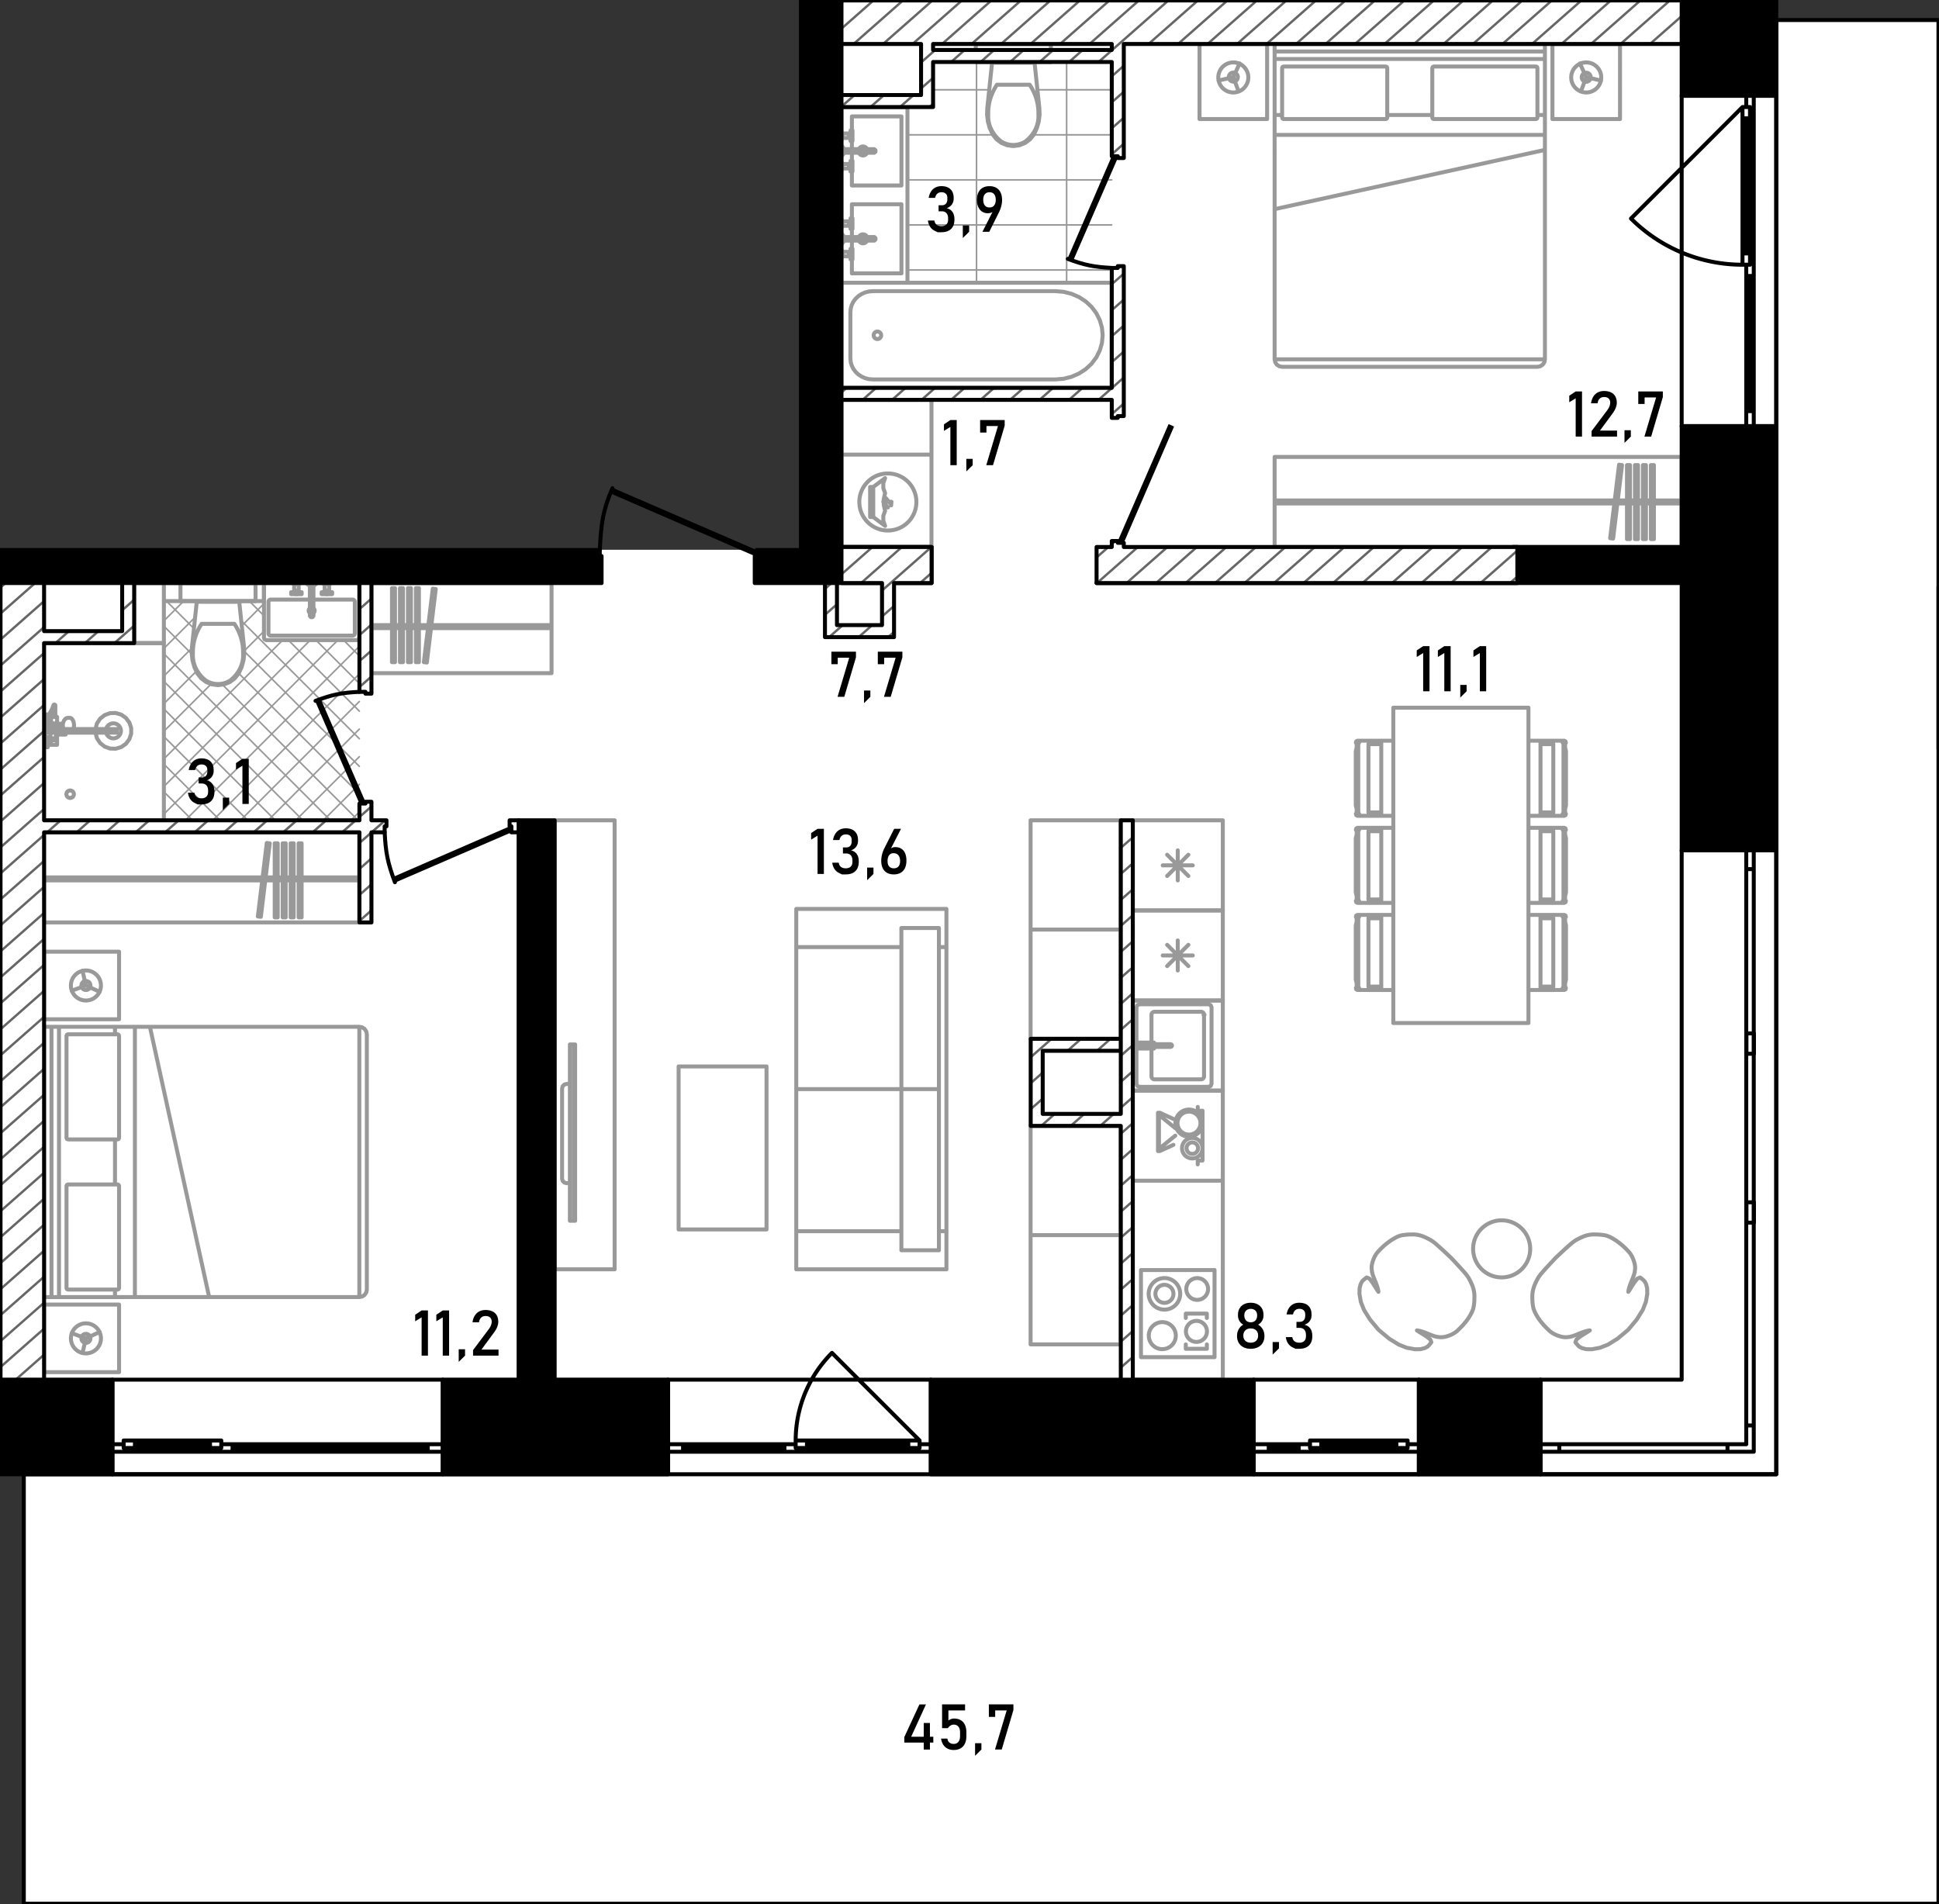 <svg version="1.1" id="_x33_35_1_" xmlns="http://www.w3.org/2000/svg" x="0" y="0" viewBox="0 0 487.899 479.157" xml:space="preserve"><rect x="0" y="0" width="487.899" height="479.157" fill="#333333" stroke="none"/><style>.st0,.st1{fill-rule:evenodd;clip-rule:evenodd}.st0{fill:#fff}.st1{stroke:#999;stroke-width:.4}.st1,.st2,.st4{fill:none;stroke-linecap:round;stroke-linejoin:round;stroke-miterlimit:3}.st2{fill-rule:evenodd;clip-rule:evenodd;stroke:#999}.st4{stroke:#000}.st4,.st5,.st6,.st7{fill-rule:evenodd;clip-rule:evenodd}.st6,.st7{fill:none;stroke-miterlimit:22.926}.st6{stroke-linecap:round;stroke-linejoin:round;stroke:#000}.st7{stroke:#666;stroke-width:.6}</style><path class="st0" d="M487.277 188.596v-41h.489V5.037H446.86V.108H201.534v138.238H.134V370.98h5.643v107.633h482.149V188.596z"/><g id="mebel_5_"><path class="st1" d="M88.306 206.422l2.11-2.11m-9.06 2.114l9.06-9.062m-16.011 9.066l16.012-16.013m-22.964 16.017l22.964-22.963m-29.916 22.967l29.915-29.914m-36.865 29.918l36.866-36.865m-43.816 36.869l43.816-43.816m-49.182 42.235l43.788-43.788m-43.788 36.841l36.841-36.841M41.235 190.97l29.894-29.893m-29.894 22.946l11.889-11.888m8.314-8.314l4.985-4.985m-25.188 18.241l8.16-8.16m11.442-11.442l5.585-5.585m-25.187 18.239l7.06-7.06M41.235 163.183l7.862-7.862M41.236 156.235l4.982-4.982m44.198 13.796l-3.973-3.973m3.973 10.92l-10.919-10.919M90.416 178.943L72.55 161.077m-6.127-6.127l-3.697-3.697m27.69 34.637L60.7 156.175M90.416 192.837L61.439 163.86M49.46 151.881l-.628-.628m41.584 48.531l-30.347-30.347m-11.272-11.272l-6.912-6.912m48.222 55.168l-34.154-34.154m-7.707-7.706l-7.01-7.01m41.926 48.874l-41.927-41.929m34.985 41.933l-34.985-34.985m28.043 34.989L41.235 178.39m21.099 28.047l-21.099-21.099m14.155 21.103l-14.155-14.156m7.214 14.16l-7.214-7.214m.272 7.218l-.271-.271M228.337 67.935h51.389m-51.389-11.337h51.389m-51.389-11.336h51.389m-51.389-11.335h21.533m10.211 0h19.645m-44.965-11.336h14.151m12.129 0h18.685m-11.335 48.556V15.601m-22.672 55.546V15.601"/><path class="st2" d="M248.575 30.592l.469 1.645m0 0l.718 1.552m0 0l.967 1.23m0 0l1.249.942m0 0l1.448.595m0 0l1.55.205m0 0l1.552-.205m0 0l1.447-.595m0 0l1.248-.942m0 0l.968-1.23m0 0l.719-1.552m0 0l.469-1.645m0 0l.207-1.697m0 0l-.059-1.709m0 0l-1.223-11.585m0 0h-10.655m0 0l-1.222 11.585m0 0l-.06 1.709m0 0l.208 1.697M259.093 21.322l-4.117-.001M254.976 21.321h-4.116M258.04 35.589a5.742 5.742 0 01-3.063.886M261.288 28.759c.166 2.592-1.031 5.107-3.248 6.83M259.093 21.322c1.505 2.252 2.265 4.827 2.194 7.437M248.664 28.759c-.07-2.609.689-5.185 2.195-7.437M251.913 35.589c-2.217-1.723-3.413-4.238-3.248-6.83M254.977 36.475a5.73 5.73 0 01-3.064-.886M250.328 15.6h9.296v.189h-9.296zM259.625 15.601h-9.296m-.001 0v.188m0 0h9.296m.001 0v-.188M245.53 15.601h18.894M245.53 11.066h18.894M245.53 15.601v-4.534M264.423 15.601v-4.534M11.037 206.469h30.199M41.236 206.469v-44.636M41.236 161.833H11.037M18.593 199.855a.944.944 0 11-1.889 0 .944.944 0 011.889 0zM24.02 184.363l.372 1.396m0-.001l.792 1.209m0 0l1.133.899m0 0l1.357.495m0 0l1.446.044m0 0l1.384-.414m0 0l1.185-.828m0 0l.864-1.159m0 0l.455-1.372m0 0v-1.446m0 0l-.455-1.372m0 0l-.864-1.159m0 0l-1.185-.829m0 .001l-1.384-.413m0-.001l-1.445.043m0 0l-1.358.496m0 0l-1.133.897m0 .001l-.792 1.209m0 0l-.372 1.397m0-.001h-5.538m0 0l.108-.455m0 0l.036-.49m0 0l-.036-.489m0 0l-.108-.455m0 0l-.172-.392m0 0l-.225-.299m0 0l-.261-.19m0 0l-.281-.064m0 0h-.402m0 0l-.12.019m0 0l-.278.064m0 0l-.104.054m0 0l-.251.182m0 .001l-.07.078m0-.001l-.204.274m0 0l-.157.357m0 0l-.052.195m0 0l-.06.25m0 0l-.687.02m0 0l-.796.009m0 0v-1.729m0 0h-.435m0 0v-2.871m0 0l-.059-.16m0 0l-.148-.083m0 0l-.167.033m0 0l-.105.134m0 0l-.158.485m0 0l-.315.726m0 0l-.573 1.008m0 0l-.259.728m0 0h-.124m0 0v-.604m0 0h-.982m0 0v2.569m0 0h.877m0 0l.038.063m0 0l.034.033m0 0l.04.025m0 0l.673.278m0 0v.697m0 0h-1.361m0 0v-1.058m0 .001h-.301m0 0v3.024m0-.001h.301m0 0v-1.059m0 .001h1.361m0 0v1.437m0-.001h.151m0 0v.415m0 0h-.303m0 0v-.152m0 0h-.528m0 0v-.604m0 0h-.982m0 0v2.569m0 0h.982m0 0v-.604m0 0h.528m0 0v-.152m0 0h.303m0 0v.152m0 0h1.512m0 0v-2.57m0 0h2.153m0 0v-.082m0 0v-.094m0 0v-.123m0 0v-.149m0 0v-.043m0 .001h7.505M12.699 182.02v.21m0 0l-.341-.141m0 0l-.053-.325m0 0l.002-.009m0 0h.241m0 0v-.151m0 0h.302m0 0v.416m0 0h-.151M12.85 180.546h-.24m0 0l.239-.677m0 0l.563-.987m0 0l.024-.053m0 0v1.566m0 0h-.586m0 0v.151M12.019 186.403h.528M12.019 187.083h.528M12.019 180.746v-.352M12.547 181.604v-.188M12.547 181.415v-.681M12.547 180.734v-.013M12.372 181.415h.175M12.542 180.734h.005M12.85 180.546v1.058M14.362 182.899v.557M13.436 180.395h.491M14.928 182.965v.49M13.914 177.6l.013-.076M11.811 181.748l.002.048M11.843 181.578l-.032.17M11.895 182.293l.01.047M11.905 182.34l.009.02M12.143 180.395l-.16.453M11.983 180.848l-.14.73M12.316 181.704l-.011.06M13.914 177.6l-.167.512M13.747 178.111l-.312.718M12 180.806v.001M11.813 181.796l.082.497M16.417 183.453l-.002.002M15.886 183.455l-.002-.002M13.247 182.02h-.129M13.001 182.02h-.104M13.119 182.02h-.117M12.699 182.23v.523M12.455 180.982l-.14.723M12.61 180.546l-.154.436M13.332 182.7h.108a.108.108 0 10-.216 0 .108.108 0 00.216 0h-.108zM13.288 182.608l.044.093M13.273 182.511l.015.098M13.288 182.413l-.015.098M13.332 182.322l-.045.091M13.332 182.322v-.001M15.829 182.166l-.026.345M15.802 182.511l.026.345M15.845 182.095l-.017.071M15.905 183.177l.052.195M15.829 182.856l.076.32M13.499 182.142l.062-.009M15.957 183.372l.035.083M15.845 182.927l-.687-.02M13.561 182.889l-.062-.009M13.499 182.88l-.057-.026M13.442 182.854l-.05-.042M13.392 182.812l-.038-.055M13.354 182.757l-.021-.057M13.332 182.7l-.002-.008M13.33 182.693l-.008-.068M13.322 182.624v-.227M13.322 182.398l.008-.069M13.33 182.329l.002-.007M13.332 182.321l.021-.056M13.354 182.266l.038-.055M13.392 182.211l.05-.043M13.442 182.168l.058-.026M15.158 182.907l-1.597-.019M14.362 182.123l-.801.01M14.059 182.02v.106M14.059 182.895v.561M24.02 184.363h5.343M24.02 183.455h5.343M29.363 184.363v-.908M12.019 187.423v-1.36M12.547 187.272v-1.058M12.85 187.272v-1.058M12.85 185.799h1.209M14.059 182.02H12.85M11.338 184.363v-.908M12.699 184.363h3.816M18.482 183.455h-5.783M14.059 185.799v-1.437M14.362 184.854v-.491M14.928 184.854v-.491M14.362 182.965h1.493M26.698 183.455a1.889 1.889 0 110 .907M13.976 185.799a.34.34 0 11-.589 0M48.452 166.245l.469 1.645m0 0l.718 1.551m0 0l.968 1.23m0 0l1.248.943m0 0l1.449.594m-.001 0l1.55.206m.001 0l1.551-.206m0 0l1.447-.594m0 0l1.249-.943m0 0l.967-1.23m-.001 0l.72-1.551m0 0l.468-1.645m0 0l.208-1.698m.001 0l-.06-1.709m-.001 0l-1.223-11.584m.001 0H49.527m0 0l-1.223 11.584m-.001 0l-.059 1.709m0 0l.207 1.698M58.97 156.975h-4.116M54.854 156.975h-4.116M57.917 171.241a5.746 5.746 0 01-3.063.887M61.165 164.412c.165 2.591-1.031 5.106-3.248 6.829M58.97 156.975c1.506 2.253 2.266 4.828 2.195 7.437M48.542 164.412c-.071-2.609.689-5.185 2.195-7.437M51.79 171.241c-2.217-1.723-3.413-4.238-3.248-6.829M54.854 172.128a5.73 5.73 0 01-3.063-.887M50.206 151.253h9.295v.189h-9.295zM59.501 151.254h-9.295m0 0v.188m0 0h9.295m0 0v-.188M45.408 151.254h18.893M45.408 146.719h18.893M45.408 151.254v-4.535M64.3 151.254v-4.535M66.99 146.719h22.86m0 0l.401.166m0 0l.167.4m0 0v13.226m0 0l-.167.401m0 0l-.401.166m0 0H66.99m0 0l-.401-.166m0 0l-.166-.401m0 0v-13.226m0 0l.166-.4m0 0l.401-.166M68.124 150.875h20.592M89.284 151.443v7.934M88.716 159.945H68.123M67.556 159.377v-7.935M88.716 150.875c.313 0 .567.254.567.567M89.284 159.377a.567.567 0 01-.567.567M68.124 159.945a.567.567 0 01-.567-.567M67.556 151.443c0-.313.254-.567.567-.567M79.175 153.658a.755.755 0 11-1.51 0 .755.755 0 011.51 0z"/><path class="st2" d="M77.966 147.249v7.747l.256.301h.396l.255-.301v-7.747zM78.873 147.248h-.907m.001 0v7.748m0 0l.256.301m0 0h.395m0 0l.256-.301m-.001 0v-7.748M77.664 146.983h1.51v.265h-1.51zM77.664 147.248h1.511m.001 0v-.265m0 0h-1.511m-.001 0v.265"/><path class="st2" d="M77.286 146.719h2.266v.265h-2.266zM77.287 146.983h2.267m-.001 0v-.265m0 0h-2.267m.001 0v.265M75.151 148.609v-1.626h.095v-.133h.283v-.132H73.64v.132h.283v.133h.095v1.626h.321v.414h-1.077v.491h2.645v-.491h-1.076v-.414zM75.151 148.609v-1.625m0-.001h.095m0 0v-.132m0 .001h.283m0 0v-.133m0-.001H73.64m0 0v.133m0 .001h.283m0 0v.132m0-.001h.095m0 0v1.625m0 .001h.321m0 0v.415m0-.001h-1.077m0 0v.492m0 .001h2.645m0 0v-.492m0-.001h-1.076m0 0v-.415m0 .001h.32M81.688 148.609h.321v.414h-1.077v.491h2.646v-.491H82.5v-.414h.322v-1.626h.095v-.133h.283v-.132h-1.89v.132h.284v.133h.094zM81.688 148.609v-1.625m0-.001h-.094m0 0v-.132m0 .001h-.283m0 0v-.133m0-.001H83.2m0 0v.133m0 .001h-.283m0 0v.132m0-.001h-.095m0 0v1.625m0 .001H82.5m0 0v.415m0-.001h1.078m0 0v.492m0 .001h-2.645m0 0v-.492m0-.001h1.076m0 0v-.415m0 .001h-.321M74.339 149.023l.071.073M74.83 149.023l-.072.073M74.339 148.609h.491M74.018 146.983h1.133M75.246 146.852h-1.322M82.5 149.023l-.071.073M82.009 149.023l.072.073M82.5 148.609h-.491M82.822 146.983h-1.134M81.594 146.852h1.322"/><path class="st2" d="M74.83 149.27a.246.246 0 11-.492 0 .246.246 0 01.492 0zM82.5 149.27a.245.245 0 11-.491 0 .246.246 0 11.491 0zM211.711 71.146h68.015m.001 0v26.45m0 0h-68.015m-.001 0v-26.45M219.646 95.48l-.984-.08m0 0l-.954-.238m0 .001l-.896-.391m0-.001l-.81-.528m0 .001l-.698-.653m0 0l-.566-.755m0-.001L214.32 92m0 .001l-.256-.891m0 0l-.086-.919m0-.001V78.552m0 0l.086-.919m0 0l.256-.89m0 0l.418-.836m0 .001l.566-.755m0 0l.698-.652m0 0l.81-.53m0 0l.896-.388m0-.001l.954-.24m0 0l.984-.08m0 0h45.91m0 0l2.068.169m0 0l2.003.501m0 .001l1.881.819m0 0l1.7 1.11m0 0l1.466 1.369m0-.001l1.191 1.586m0 .001l.877 1.756m0 0l.536 1.87m0-.001l.181 1.929m0 0l-.181 1.929m0 0l-.536 1.87m0 .001l-.877 1.755m0 0l-1.191 1.587m0-.001l-1.466 1.369m0 .001l-1.7 1.111m0 0l-1.881.818m0 0l-2.003.501m0 0l-2.068.169m0-.001h-45.91M221.724 84.371a.945.945 0 11-1.89 0 .945.945 0 011.89 0zM228.338 71.146V26.937M211.711 71.146V26.937M228.338 26.937h-16.627M228.338 71.146h-16.627M226.826 68.785V51.403M226.826 51.403h-12.47M214.356 51.403v3.532m0 2.646v2.059m0 .907v2.058m0 2.647v3.534M214.356 68.785h12.47M226.826 46.68V29.298M226.826 29.298h-12.47M214.356 29.298v3.533m0 2.645v2.06m0 .907v2.058m0 2.646v3.533M214.356 46.68h12.47M218.188 60.547a1.133 1.133 0 01-2.079 0h2.079zm-2.079-.907a1.135 1.135 0 012.077 0h-2.077zM218.187 38.443a1.133 1.133 0 01-2.078 0h2.078zm-2.078-.907a1.134 1.134 0 012.079 0h-2.079zM212.24 59.641v.906m0 0h7.748m0 0l.302-.256m0 0v-.394m0 0l-.302-.256m0 0h-7.748M212.24 60.85v-1.512m0 0h-.265m0 0v1.512m0 0h.265M211.975 61.228V58.96m0 0h-.264m0 0v2.268m0 0h.264M213.6 63.362h-1.625m0 0v-.095m0 0h-.132m0 0v-.283m0 0h-.132m0 0v1.89m0 0h.132m0 0v-.284m0 0h.132m0 0v-.094m0 0h1.625m0 0v-.322m0 0h.416m0 0v1.078m0 0h.491m0 0v-2.646m0 0h-.491m0 0v1.077m0 0h-.416m0 0v-.321M213.6 56.825h-1.625m0 0v.095m0 0h-.132m0 0v.283m0 0h-.132m0 0v-1.889m0 0h.132m0 0v.283m0 0h.132m0 0v.094m0 0h1.625m0 0v.322m0 0h.416m0 0v-1.078m0 0h.491m0 0v2.646m0 0h-.491m0 0v-1.077m0 0h-.416m0 0v.321M212.24 37.535v.907m0 0h7.748m0 0l.302-.256m0 0v-.395m0 0l-.302-.256m0 0h-7.748M212.24 38.744v-1.511m0 0h-.265m0 0v1.511m0 0h.265M211.975 39.122v-2.267m0 0h-.264m0 0v2.267m0 0h.264M213.6 41.258h-1.625m0 0v-.095m0 0h-.132m0 0v-.283m0 0h-.132m0 0v1.889m0 0h.132m0 0v-.283m0 0h.132m0 0v-.095m0 0h1.625m0 0v-.321m0 0h.416m0 0v1.077m0 0h.491m0 0v-2.645m0 0h-.491m0 0v1.077m0 0h-.416m0 0v-.321M213.6 34.721h-1.625m0 0v.094m0 0h-.132m0 0v.283m0 0h-.132m0 0v-1.889m0 0h.132m0 0v.283m0 0h.132m0 0v.095m0 0h1.625m0 0v.322m0 0h.416m0 0v-1.078m0 0h.491m0 0v2.646m0 0h-.491m0 0V34.4m0 0h-.416m0 0v.321M214.016 64.175l.071-.072M214.016 63.684l.071.072M213.6 64.175v-.491M211.975 64.496v-1.134M211.843 63.268v1.322M214.016 56.013l.071.072M214.016 56.504l.071-.071M213.6 56.013v.491M211.975 55.691v1.135M211.843 56.92v-1.322M214.016 42.07l.071-.072M214.016 41.579l.071.071M213.6 42.07v-.491M211.975 42.391v-1.133M211.843 41.163v1.322M214.016 33.908l.071.071M214.016 34.4l.071-.073M213.6 33.908v.491M211.975 33.587v1.134M211.843 34.814v-1.321M214.507 63.93a.246.246 0 11-.491-.001.246.246 0 01.491.001zM214.507 56.259c0 .136-.11.245-.246.245a.244.244 0 01-.245-.245.245.245 0 11.491 0zM214.507 41.824a.246.246 0 11-.492 0 .246.246 0 01.492 0zM214.507 34.153a.246.246 0 11-.492 0 .246.246 0 01.492 0zM346.839 324.95l-.156-.746m0 0l-.228-.737m0 0l-.27-.722m0 0l-.286-.702m0 0l-.272-.677m0 0l-.23-.647m0 0l-.161-.613m0 0l-.051-.481m0 0l-.053-.374m0 0l.008-.598m0 0l.111-.655m0 0l.12-.44m0 0l.076-.238m0 0l.159-.454m0 0l.302-.665m0 0l.343-.596m0 0l.083-.115m0 0l.275-.372m0 0l.788-.835m0 0l.808-.764m0 0l.86-.718m0 0l.88-.639m0 0l.815-.505m0 0l.817-.435m0 0l.767-.297m0 0l.695-.137m0 0l.437-.052m0 0l.491-.052m0 0l.544-.037m0 0l.889-.02m0 0l.599.017m0 0l.639.075m0 0l.677.146m0 0l.712.231m0 0l.748.333m0 0l.604.29m0 0l.512.271m0 0l.469.29m0 0l.477.346m0 0l.534.44m0 0l.643.572m0 0l.255.236m0 0l.549.489m0 0l1.014.936m0 0l1.267 1.189m0 0l1.196 1.275m0 0l.943 1.021m0 0l.748.826m0 0l.575.646m0 0l.442.536m0 0l.347.477m0 0l.29.471m0 0l.271.512m0 0l.29.603m0 0l.325.758m0 0l.231.719m0 0l.148.68m0 0l.08.639m0 0l.025.599m0 0l-.017.483m0 0l-.003.458m0 0l-.035.55m0 0l-.054.494m0 0l-.062.435m0 0l-.151.702m0 0l-.304.764m0 0l-.407.784m0 0l-.525.854m0 0l-.632.854m0 0l-.71.832m0 0l-.758.789m0 0l-.828.783m0 0l-.489.357m0 0l-.596.342m0 0l-.667.3m0 0l-.457.155m0 0l-.239.077m0 0l-.441.118m0 0l-.657.11m0 0l-.6.006m0 0l-.855-.105m0 0l-.613-.161m0 0l-.647-.229m0 0l-.677-.273m0 0l-.702-.285m0 0l-.722-.27m0 0l-.736-.227m0 0l-.746-.156m0 0l-.141-.011m0 0l.174.124m0 0l.51.338m0 0l.901.54m0 0l.781.503m0 0l.406.319m0 0l.549.417m0 0l.184.415m0 0l.129.303m0 0l-.192.27m0 0l-.464.547m0 0l-.329.322m0 0l-.696.363m0 0l-1.052.263m0 0l-1.402.025m0 0l-2.05-.379m0 0l-2.013-.789m0 0l-2.35-1.457m0 0l-.202-.152m0 0l-2.524-2.106m0 0l-2.112-2.525m0 0l-.125-.177m0 0l-1.456-2.345m0 0l-.782-2.005m0 0l-.346-2.023m0 0l.032-1.394m0 0l.268-1.048m0 0l.367-.691m0 0l.326-.325m0 0l.55-.463m0 0l.27-.192m0 0l.302.129m0 0l.416.182m0 0l.729.949m0 0l.502.78m0 0l.718 1.158m0 0l.291.42m0 0l-.01-.126M409.727 324.95l.156-.746m0 0l.228-.737m0 0l.27-.722m0 0l.286-.702m0 0l.272-.677m0 0l.23-.647m0 0l.161-.613m0 0l.051-.481m0 0l.053-.374m0 0l-.008-.598m0 0l-.111-.655m0 0l-.12-.44m0 0l-.075-.238m0 0l-.16-.454m0 0l-.301-.665m0 0l-.343-.596m0 0l-.084-.115m0 0l-.275-.372m0 0l-.787-.835m0 0l-.809-.764m0 0l-.86-.718m0 0l-.88-.639m0 0l-.815-.505m0 0l-.816-.435m0 0l-.768-.297m0 0l-.695-.137m0 0l-.437-.052m0 0l-.491-.052m0 0l-.543-.037m0 0l-.89-.02m0 0l-.599.017m0 0l-.639.075m0 0l-.676.146m0 0l-.713.231m0 0l-.748.333m0 0l-.604.29m0 0l-.511.271m0 0l-.47.29m0 0l-.477.346m0 0l-.534.44m0 0l-.643.572m0 0l-.255.236m0 0l-.549.489m0 0l-1.013.936m0 0l-1.268 1.189m0 0l-1.196 1.275m0 0l-.942 1.021m0 0l-.749.826m0 0l-.575.646m0 0l-.441.536m0 0l-.348.477m0 0l-.29.471m0 0l-.271.512m0 0l-.29.603m0 0l-.325.758m0 0l-.231.719m0 0l-.148.68m0 0l-.08.639m0 0l-.024.599m0 0l.016.483m0 0l.003.458m0 0l.035.55m0 0l.054.494m0 0l.062.435m0 0l.151.702m0 0l.304.764m0 0l.408.784m0 0l.524.854m0 0l.633.854m0 0l.709.832m0 0l.759.789m0 0l.827.783m0 0l.489.357m0 0l.596.342m0 0l.667.3m0 0l.457.155m0 0l.239.077m0 0l.441.118m0 0l.657.11m0 0l.6.006m0 0l.855-.105m0 0l.613-.161m0 0l.647-.229m0 0l.677-.273m0 0l.702-.285m0 0l.722-.27m0 0l.736-.227m0 0l.746-.156m0 0l.142-.011m0 0l-.174.124m0 0l-.511.338m0 0l-.901.54m0 0l-.781.503m0 0l-.406.319m0 0l-.549.417m0 0l-.183.415m0 0l-.13.303m0 0l.193.27m0 0l.463.547m0 0l.329.322m0 0l.696.363m0 0l1.052.263m0 0l1.402.025m0 0l2.051-.379m0 0l2.013-.789m0 0l2.349-1.457m0 0l.202-.152m0 0l2.524-2.106m0 0l2.113-2.525m0 0l.125-.177m0 0l1.455-2.345m0 0l.782-2.005m0 0l.346-2.023m0 0l-.031-1.394m0 0l-.269-1.048m0 0l-.367-.691m0 0l-.326-.325m0 0l-.55-.463m0 0l-.27-.192m0 0l-.302.129m0 0l-.416.182m0 0l-.729.949m0 0l-.502.78m0 0l-.718 1.158m0 0l-.291.42m0 0l.01-.126M41.236 161.833h-7.498m0 0v-15.114m0 0h7.498m0 0v15.114M66.422 151.254H41.235m0 0v-4.535m0 0h25.187m0 0v4.535M307.688 229.093v-22.672m0 0h-22.672m0 0v22.672m0 0h22.672M292.574 217.758h7.558M293.68 220.429l5.344-5.344M296.352 221.536v-7.558M299.024 220.429l-5.344-5.344M304.854 253.465v19.271m0 0l-.221.535m0 0l-.535.221m0 0h-17.381m0 0l-.535-.221m0 0l-.221-.535m0 0v-19.271m0 0l.221-.534m0 0l.535-.221m0 0h17.381m0 0l.535.221m0 0l.221.534M307.688 251.765v22.672M285.016 251.765v22.672M307.688 251.765h-22.672M307.688 274.436h-22.672M302.965 255.355v15.492M302.21 271.603h-11.715M289.74 270.847v-7.002m0-1.488v-7.002M290.496 254.599h11.714M302.965 255.354h.108a.108.108 0 10-.216 0 .108.108 0 00.216 0h-.108zM302.965 270.847a.756.756 0 01-.756.756M290.496 271.603a.756.756 0 01-.756-.756M289.74 255.355c0-.417.339-.756.756-.756M302.21 254.599c.417 0 .756.339.756.756M294.572 262.761l.24.101m0 0l.1.24m0 0l-.101.24m0 0l-.24.099m0 0h-7.477m0 0l-.24-.099m0 0l-.099-.241m0 0l.099-.24m0 0l.24-.1m0 0h7.478M289.022 262.347v.414m0 0h-1.928m0 0l-.24.1m0 0l-.1.24m0 0l.1.241m0 0l.24.099m0 0h1.928m0 0v.415m0 0h-2.456m0 0v-1.509m0 0h2.456M290.382 262.357v.404m0 0h-1.323m0 0v-.404m0 0h1.323M290.382 263.845h-1.323m0 0v-.404m0 0h1.323m0 0v.404M287.094 319.593v21.916m0 0h18.516m0 0v-21.916m0 0h-18.516M298.375 330.551h5.299M303.673 330.551v1.096M298.375 330.551v1.096M298.375 339.405h5.299M303.673 338.31v1.096M298.375 338.31v1.096M303.98 324.305a2.74 2.74 0 11-5.479.001 2.74 2.74 0 015.479-.001zM296.968 325.576a3.968 3.968 0 11-7.936 0 3.968 3.968 0 017.936 0z"/><path class="st2" d="M295.268 325.576a2.268 2.268 0 11-4.536 0 2.268 2.268 0 014.536 0zM303.701 334.978a2.646 2.646 0 11-5.291-.001 2.646 2.646 0 015.291.001zM295.865 336.096a3.4 3.4 0 11-6.802 0 3.401 3.401 0 016.802 0zM285.016 297.108v50.067M307.688 297.108v50.067M285.016 297.108h22.672M285.016 347.176h22.672M238.144 238.32h-1.89m0 0v71.491m0 0h1.89m0 0V238.32M200.358 238.32v35.745m0 0h26.45m0 0V238.32m0 0h-26.45M200.358 274.065v35.746m0 0h26.45m0 0v-35.746m0 0h-26.45M200.358 309.812v9.598m0-.001h37.786m0 0v-9.598m0 .001h-1.889m-9.447 0h-26.45M200.358 228.722v9.599m0 0h26.45m9.446 0h1.889m.001 0v-9.599m0 0h-37.786M236.254 274.065h-9.446m.001 0v40.545m0 .001h9.446m-.001 0v-40.545M236.254 274.065h-9.446m.001 0v-40.544m0 0h9.446m-.001 0v40.544M307.688 251.765v-22.672m0 0h-22.672m0 0v22.672m0 0h22.672M292.574 240.429h7.558M293.68 243.101l5.344-5.344M296.352 244.208v-7.558M299.024 243.101l-5.344-5.344M307.688 274.436v22.672M285.016 274.436v22.672M307.688 274.436h-22.672M307.688 297.108h-22.672M230.587 126.319a7.179 7.179 0 01-14.358 0 7.179 7.179 0 1114.358 0zM302.587 282.615a3.411 3.411 0 11-6.822.002 3.411 3.411 0 016.822-.002z"/><path class="st2" d="M302.066 282.615a2.89 2.89 0 11-5.781 0 2.89 2.89 0 015.781 0zM302.587 288.924a2.579 2.579 0 11-5.158.002 2.579 2.579 0 015.158-.002z"/><path class="st2" d="M301.453 288.924a1.444 1.444 0 11-2.889.001 1.444 1.444 0 012.889-.001zM385.034 314.258a7.18 7.18 0 11-7.179-7.18 7.18 7.18 0 017.179 7.18zM314.112 19.403a3.78 3.78 0 11-7.558-.002 3.78 3.78 0 017.558.002z"/><path class="st2" d="M311.467 19.403a1.134 1.134 0 11-2.269 0 1.134 1.134 0 012.269 0zM402.91 19.403a3.78 3.78 0 11-7.558-.002 3.78 3.78 0 017.558.002z"/><path class="st2" d="M400.264 19.403a1.134 1.134 0 11-2.267.001 1.134 1.134 0 012.267-.001zM25.4 247.986a3.778 3.778 0 11-7.557 0 3.778 3.778 0 017.557 0z"/><path class="st2" d="M22.755 247.986a1.134 1.134 0 11-2.269 0 1.134 1.134 0 012.269 0zM25.4 336.784a3.778 3.778 0 11-7.557 0 3.778 3.778 0 017.557 0z"/><path class="st2" d="M22.755 336.784a1.134 1.134 0 11-2.269 0 1.134 1.134 0 012.269 0zM281.994 206.421h-22.672m0 0V261.4m0 0h22.672m0 0v-54.979M139.539 206.421h15.114m0 0v112.988m0 0h-15.114m0 0V206.421M144.42 307.188h-1.021m0 0v-44.369m0 0h1.021m0 0v44.369M143.4 297.727h-.832m0 0l-.566-.152m0 0l-.415-.415m0-.001l-.153-.567m0 .001v-22.699m0 0l.153-.566m0 0l.415-.415m0 0l.566-.153m0 0h.832m0 0v24.967M144.717 307.188h-.297m0 0v-44.369m0 0h.297m0 0v44.369M192.876 268.357h-22.118m0 0v41.015m0-.001h22.118m0 0v-41.015M90.417 232.116v-22.672m0 0H11.065m0 0v22.672m0 0h79.352M11.066 220.78v.756m0 0h79.352m0 0v-.756m0 0H11.066M75.895 230.84v-18.626m0 0h-.756m0 0v18.626m0 0h.756M73.89 230.84v-18.626m0 0h-.755m0 0v18.626m0 0h.755M71.886 230.84v-18.626m0 0h-.756m0 0v18.626m0 0h.756M69.881 230.84v-18.626m0 0h-.756m0 0v18.626m0 0h.756M65.635 230.704l2.241-18.49m0 0l-.75-.091m0 0l-2.241 18.49m0 0l.75.091M93.44 146.719v22.672m0 0h45.344m0 0v-22.672m0 0H93.44M138.784 158.055v-.756m0 0H93.44m0 0v.756m0 0h45.344M98.636 147.995v18.626m0 0h.756m0 0v-18.626m0 0h-.756M100.641 147.995v18.626m0 0h.756m0 0v-18.626m0 0h-.756M102.645 147.995v18.626m0 0h.756m0 0v-18.626m0 0h-.756M104.65 147.995v18.626m0 0h.756m0 0v-18.626m0 0h-.756M108.896 148.131l-2.241 18.49m0 0l.75.091m0 0l2.241-18.49m0 0l-.75-.091M423.126 137.65v-22.672m0 .001H320.725m0 0v22.672m0-.001h102.401M320.724 125.937v.756m0-.001h102.401m0 0v-.756m0 .001H320.724M416.161 135.657v-18.626m0 0h-.756m0 0v18.626m0 0h.756M414.156 135.657v-18.626m0 0h-.755m0 0v18.626m0 0h.755M412.152 135.657v-18.626m0 0h-.756m0 0v18.626m0 0h.756M410.147 135.657v-18.626m0 0h-.756m0 0v18.626m0 0h.756M405.901 135.521l2.241-18.49m0 .001l-.75-.091m0 0l-2.241 18.49m0-.001l.75.091M90.417 258.378v68.015m0 0H14.844m0 0v-68.015m0 0h75.573M92.306 260.267v64.237m0 0l-.144.723m0 0l-.409.613m0 0l-.613.409m0 0l-.723.144m0 0v-68.015m0 0l.723.144m0 0l.613.409m0 0l.409.613m0 0l.144.723M11.066 258.378v68.015m0 0h3.778m0 0v-68.015m0 0h-3.778M11.066 326.393v-68.015m0 0h1.89m0 0v68.015m0 0h-1.89M11.066 328.282v17.004m0 0h18.893m0 0v-17.004m0 0H11.066M11.066 256.488v-17.004m0 0h18.893m0 0v17.004m0 0H11.066M16.734 298.432v25.694m0 0l.11.267m0 0l.268.111m0 0h12.469m0 0l.267-.111m0 0l.111-.267m0 0v-25.694m0 0l-.111-.268m0 0l-.267-.111m0 0H17.112m0 0l-.268.111m0 0l-.11.268M16.734 286.339v-25.694m0 0l.11-.268m0 0l.268-.11m0 0h12.469m0 0l.267.11m0 0l.111.268m0 0v25.694m0 0l-.111.268m0 0l-.267.11m0 0H17.112m0 0l-.268-.11m0 0l-.11-.268M28.935 258.378v1.889M28.935 286.717v11.336M28.935 324.504v1.889M33.945 258.378v68.015m0 0h18.686m0 0l-14.908-68.015m0 0h-3.778M388.74 90.417h-68.016m0 0V14.845m0 0h68.016m0 0v75.572M386.85 92.307h-64.236m0 0l-.723-.144m0 0l-.613-.41m0 0l-.409-.612m0 0l-.145-.724m0 0h68.016m0 0l-.144.724m0 0l-.41.612m0 0l-.612.41m0 0l-.724.144M388.74 11.066h-68.016m0 0v3.778m0 0h68.016m0 0v-3.778M320.724 11.066h68.016m0 0v1.889m0 0h-68.016m0 0v-1.889M318.835 11.066h-17.004m0 0V29.96m0 0h17.004m0 0V11.066M390.63 11.066h17.004m-.001 0V29.96m0 0H390.63m0 0V11.066M348.686 16.735h-25.694m0 0l-.268.11m0 0l-.11.268m0-.001v12.469m0 0l.11.267m0 0l.268.111m0 .001h25.694m0 0l.268-.111m0-.001l.11-.267m0 0V17.112m0 0l-.11-.268m0 .001l-.268-.11M360.778 16.735h25.694m0 0l.268.11m0 0l.11.268m0-.001v12.469m0 0l-.11.267m0 0l-.268.111m0 .001h-25.694m0 0l-.268-.111m0-.001l-.11-.267m0 0V17.112m0 0l.11-.268m0 .001l.268-.11M388.74 28.936h-1.89M360.4 28.936h-11.336M322.614 28.936h-1.89M388.74 33.945h-68.016m0 0v18.686m0 0l68.016-14.908m0 0v-3.778M222.714 120.311l-.448 1.232m0 0v1.313m0 0l.448 1.233m0 0l-.342 1.473m0 0v1.513m0 0l.342 1.472m0 0l-.45 1.235m0 0v1.314m0 0l.45 1.235m0 0l-2.987-2.232m0 0v-7.558m0 0l2.987-2.23M219.465 122.541v7.558m0 0h.262m0 0v-7.558m0 0h-.262M218.943 122.541v7.558m0 0h.261m0 0v-7.558m0 0h-.261M224.23 127.161l.085-.891m0 0l-.226-.021m0 0l-.046.477m0 0l-1.142-1.383m0 0l-.151.126m0 0l.529.641m0 0l-.081.068m0 0l-.611-.741m0 0l-.146.121m0 0l.61.74m0 0l-.097.081m0 0l-.496-.602m0 0l-.13.108m0 0l.496.601m0 0l-.098.08m0 0l-.342-.414m0 0l-.139.115m0 0l1.173 1.422M234.383 114.394v23.257m0 0h-22.672m0 0v-23.257m0 0h22.672M211.711 114.394v-13.773m0 0h22.672m.001 0v13.773m0 0h-22.672M301.382 278.547v.964m0 0h1.204m0 0v12.523m0 0h-1.204m0 0v.964M291.856 280.011l.104.048m.103.047l.103.047m.103.046l.103.048m.103.047l.103.047m.103.048l.104.047m.102.047l.104.047m.103.046l.103.048m.102.047l.104.047m.103.048l.103.047m.103.047l.103.047m.104.047l.103.047m.103.048l.102.047m.104.047l.103.047m.103.048l.103.046m.103.047l.103.048m.104.047l.102.047m.104.047l.102.048M291.856 289.645l.104-.047m.103-.047l.103-.048m.103-.046l.103-.047m.103-.047l.103-.048m.103-.047l.104-.047m.102-.048l.104-.047m.103-.046l.103-.048m.102-.047l.104-.047m.103-.047l.103-.048m.103-.047l.103-.047m.104-.047l.103-.047m.103-.047l.102-.047m.104-.048l.103-.047m.103-.047l.103-.047m.103-.048l.103-.047m.104-.047l.102-.047m.104-.048l.102-.047M291.856 280.011v.078m0 .113v.114m0 .113v.113m0 .114v.078m0 0l.052.042m.088.071l.089.071m.086.072l.089.072m.088.071l.088.071m.088.072l.088.071m.088.071l.088.072m.088.072l.088.071m.088.071l.088.072m.088.071l.088.071m.088.072l.088.072m.089.071l.087.071m.088.072l.088.072m.088.071l.088.071m.088.072l.088.071m.088.071l.088.072m.088.072l.088.071m.088.071l.088.072m.088.071l.088.071m.088.072l.089.072m.088.071l.087.071m.088.072l.088.071m.088.072l.088.072m.088.071l.052.042M291.856 289.645v-.078m0-.113v-.114m0-.113v-.113m0-.115v-.078m0 .001l.052-.042m.088-.071l.089-.071m.086-.073l.089-.071m.088-.071l.088-.072m.088-.072l.088-.071m.088-.071l.088-.072m.088-.07l.088-.071m.088-.072l.088-.072m.088-.071l.088-.071m.088-.073l.088-.072m.089-.07l.087-.071m.088-.073l.088-.071m.088-.07l.088-.072m.088-.072l.088-.071m.088-.071l.088-.072m.088-.071l.088-.071m.088-.072l.088-.072m.088-.072l.088-.071m.088-.071l.089-.071m.088-.072l.087-.071m.088-.072l.088-.071m.088-.071l.088-.072m.088-.071l.052-.043M291.378 289.645v-9.634m0-.001h.478m.001 0v.723m0 .001h-.237m-.001 0v8.188m0 0h.237m.001 0v.723m0 0h-.478M259.322 233.911h22.672m0 0v-27.49m0 0h-22.672m0 0v27.49M281.994 283.317h-22.672m0 0v54.979m0-.001h22.672m0 0v-54.979M259.322 310.806h22.672m0 0v-27.489m0 0h-22.672m0 0v27.489M306.654 20.264l3.68-.86m0 0l1.583-3.431m0 0l-1.583 3.431m0 0l1.305 3.546M402.81 20.264l-3.679-.86m0 0l-1.584-3.431m0 0l1.584 3.431m0 0l-1.306 3.546M20.761 244.307l.86 3.68m0 0l3.431 1.583m0 0l-3.431-1.583m0 0l-3.546 1.306M20.761 340.463l.86-3.679m0 0l3.431-1.584m0 0l-3.431 1.584m0 0l-3.546-1.306M384.596 205.284h3.028m0 0v-.859m0-.001V187.25m0 0v-.859m0-.001h-3.028M391.051 186.39h-3.427m0 0v.859m0 .001h3.224m0 0v-.058m0-.001l-.196-.294m0 .001l.087-.342m0-.001l.312-.165M393.41 187.192l-.197-.294m0 0l.087-.342m0 0l.313-.165m0 0h-2.562m0 0l-.312.165m0 0l-.087.342m0 0l.196.294m0 0v17.291m0 0l-.196.293m0 0l.087.343m0 0l.312.165m0 0h2.562m0 0l-.313-.165m0 0l-.087-.343m0 0l.197-.293m0 0v-17.291M391.051 205.284l-.312-.165m0 0l-.087-.343m0 0l.196-.293m0-.001v-.058m0 0h-3.224m0 0v.859m0 .001h3.427M393.816 203.62l.227-1.004v-13.557l-.227-1.005zM393.816 188.054v15.565m0 0l.227-1.004m0 0v-13.556m0 0l-.227-1.005M393.816 187.192l.196-.294m0 0l-.087-.342m0 0l-.312-.165m0 0l-.313.165m0 0l-.087.342m0 0l.197.294m0 0v17.291m0 0l-.197.293m0 0l.087.343m0 0l.313.165m0 0l.312-.165m0 0l.087-.343m0 0l-.196-.293m0 0v-17.291M384.596 227.2h3.028m0 0v-.859m0 0v-17.175m0 0v-.859m0 0h-3.028M391.051 208.307h-3.427m0 0v.859m0 0h3.224m0 0v-.058m0 0l-.196-.293m0 0l.087-.343m0 0l.312-.165M393.41 209.108l-.197-.293m0 0l.087-.343m0 0l.313-.165m0 0h-2.562m0 0l-.312.165m0 0l-.087.343m0 0l.196.293m0 0v17.291m0 0l-.196.293m0 0l.087.343m0 0l.312.165m0 0h2.562m0 0l-.313-.165m0 0l-.087-.343m0 0l.197-.293m0 0v-17.291M391.051 227.2l-.312-.165m0 0l-.087-.342m0 0l.196-.294m0 0v-.058m0 0h-3.224m0 0v.859m0 0h3.427M393.816 225.537l.227-1.006v-13.556l-.227-1.004zM393.816 209.971v15.565m0 0l.227-1.004m0 0v-13.557m0 0l-.227-1.004M393.816 209.108l.196-.293m0 0l-.087-.343m0 0l-.312-.165m0 0l-.313.165m0 0l-.087.343m0 0l.197.293m0 0v17.291m0 0l-.197.293m0 0l.087.343m0 0l.313.165m0 0l.312-.165m0 0l.087-.343m0 0l-.196-.293m0 0v-17.291M350.588 205.284h-3.028m-.001 0v-.859m0-.001V187.25m0 0v-.859m0-.001h3.028M344.133 186.39h3.427m0 0v.859m0 .001h-3.224m0 0v-.058m0-.001l.196-.294m0 .001l-.087-.342m0-.001l-.312-.165M341.774 187.192l.197-.294m0 0l-.087-.342m0 0l-.313-.165m-.001 0h2.562m.001 0l.313.165m-.001 0l.087.342m0 0l-.197.294m0 0v17.291m0 0l.197.293m0 0l-.087.343m0 0l-.313.165m.001 0h-2.562m-.001 0l.313-.165m.001 0l.087-.343m0 0l-.197-.293m0 0v-17.291M344.133 205.284l.312-.165m0 0l.087-.343m0 0l-.196-.293m0-.001v-.058m0 0h3.224m0 0v.859m0 .001h-3.427M341.141 189.059v13.557l.227 1.004v-15.565zM341.368 188.054v15.565m0 0l-.227-1.004m0 0v-13.556m0 0l.227-1.005M341.368 187.192l-.196-.294m0 0l.086-.342m0 0l.313-.165m0 0l.312.165m0 0l.087.342m0 0l-.197.294m0 0v17.291m0 0l.197.293m0 0l-.087.343m0 0l-.312.165m0 0l-.313-.165m0 0l-.086-.343m0 0l.196-.293m0 0v-17.291M350.588 227.2h-3.028m-.001 0v-.859m0 0v-17.175m0 0v-.859m0 0h3.028M344.133 208.307h3.427m0 0v.859m0 0h-3.224m0 0v-.058m0 0l.196-.293m0 0l-.087-.343m0 0l-.312-.165M341.774 209.108l.197-.293m0 0l-.087-.343m0 0l-.313-.165m-.001 0h2.562m.001 0l.313.165m-.001 0l.087.343m0 0l-.197.293m0 0v17.291m0 0l.197.293m0 0l-.087.343m0 0l-.313.165m.001 0h-2.562m-.001 0l.313-.165m.001 0l.087-.343m0 0l-.197-.293m0 0v-17.291M344.133 227.2l.312-.165m0 0l.087-.342m0 0l-.196-.294m0 0v-.058m0 0h3.224m0 0v.859m0 0h-3.427M341.141 210.975v13.556l.227 1.005v-15.565zM341.368 209.971v15.565m0 0l-.227-1.004m0 0v-13.557m0 0l.227-1.004M341.368 209.108l-.196-.293m0 0l.086-.343m0 0l.313-.165m0 0l.312.165m0 0l.087.343m0 0l-.197.293m0 0v17.291m0 0l.197.293m0 0l-.087.343m0 0l-.312.165m0 0l-.313-.165m0 0l-.086-.343m0 0l.196-.293m0 0v-17.291M384.596 230.223h3.028m0 0v.859m0 .001v17.175m0-.001v.859m0 .001h-3.028M391.051 249.117h-3.427m0 0v-.859m0 0h3.224m0 0v.058m0 0l-.196.293m0 0l.087.343m0 0l.312.165M393.41 248.315l-.197.293m0 0l.087.343m0 0l.313.165m0 0h-2.562m0 0l-.312-.165m0 0l-.087-.343m0 0l.196-.293m0 0v-17.291m0 0l-.196-.293m0 0l.087-.343m0 0l.312-.165m0 0h2.562m0 0l-.313.165m0 0l-.087.343m0 0l.197.293m0 0v17.291M391.051 230.223l-.312.165m0 .001l-.087.342m0-.001l.196.294m0 0v.058m0 .001h-3.224m0 0v-.859m0-.001h3.427M393.816 247.452l.227-1.003v-13.558l-.227-1.004zM393.816 247.453v-15.565m0 0l.227 1.004m0 0v13.557m0 0l-.227 1.004M393.816 248.315l.196.293m0 0l-.087.343m0 0l-.312.165m0 0l-.313-.165m0 0l-.087-.343m0 0l.197-.293m0 0v-17.291m0 0l-.197-.293m0 0l.087-.343m0 0l.313-.165m0 0l.312.165m0 0l.087.343m0 0l-.196.293m0 0v17.291M350.588 230.223h-3.028m-.001 0v.859m0 .001v17.175m0-.001v.859m0 .001h3.028M344.133 249.117h3.427m0 0v-.859m0 0h-3.224m0 0v.058m0 0l.196.293m0 0l-.087.343m0 0l-.312.165M341.774 248.315l.197.293m0 0l-.087.343m0 0l-.313.165m-.001 0h2.562m.001 0l.313-.165m-.001 0l.087-.343m0 0l-.197-.293m0 0v-17.291m0 0l.197-.293m0 0l-.087-.343m0 0l-.313-.165m.001 0h-2.562m-.001 0l.313.165m.001 0l.087.343m0 0l-.197.293m0 0v17.291M344.133 230.223l.312.165m0 .001l.087.342m0-.001l-.196.294m0 0v.058m0 .001h3.224m0 0v-.859m0-.001h-3.427M341.141 232.891v13.558l.227 1.003v-15.565zM341.368 247.453v-15.565m0 0l-.227 1.004m0 0v13.557m0 0l.227 1.004M341.368 248.315l-.196.293m0 0l.086.343m0 0l.313.165m0 0l.312-.165m0 0l.087-.343m0 0l-.197-.293m0 0v-17.291m0 0l.197-.293m0 0l-.087-.343m0 0l-.312-.165m0 0l-.313.165m0 0l-.086.343m0 0l.196.293m0 0v17.291M350.588 257.429h34.007m0 0v-79.351m0 0h-34.007m0 0v79.351"/></g><g id="walls"><path d="M139.565 347.174h28.528v23.806h-56.679v-23.806h19.082V206.421h9.069v140.753h0zM.134 370.98v-23.806h28.15v23.806H.134h0zm0-224.261v-8.313H149.86v0h1.058v1.511h.454v6.802H.134h0zM446.956.108h0v23.994h-23.805V.108h23.805zM211.737 11.066V137.65h22.671v9.068h-42.981v-8.313h10.107V.108h10.203v10.958h0zm-20.311 135.653v-8.313h-1.059v1.511h-.453v6.802h1.512zm231.725 0H275.924v-.007H380.726v-9.061h42.426v-30.418h23.805v106.746h-23.805v-67.26h-.001zm-66.126 200.456h30.606v23.806h-30.606v-23.806h0zm-122.805 0h81.24v23.806h-81.24v-23.806z" fill-rule="evenodd" clip-rule="evenodd" stroke="#000" stroke-linecap="round" stroke-linejoin="round" stroke-miterlimit="3"/><path class="st0" d="M.134 209.444v-62.725h10.958v12.092H30.74v-12.092h3.023v15.114H11.092v44.588h79.35l.001-4.218h1.511v-.453h1.512v4.671h3.779v1.512h-.453v1.511h-3.326v22.672h-3.023v-22.672h-79.35v137.73H.134v-137.73zm281.87 70.849h.015v-73.872h3.022v140.754h-3.022v-63.859h-22.673V261.4h22.658v3.022h-19.635v15.871h19.635zM221.94 146.719v-.007h-10.205v-9.069h22.673v9.069h-9.446v13.611H207.58v-13.604h3.023v10.58h11.337v-10.58zm60.834-78.24v36.222h-1.512v.454h-1.511v-4.535h-68.015v-3.022h68.015V67.422h1.51v-.453h1.513v1.51zm-47.988-44.566v3.023h-23.049v-3.022h20.026V11.066h-20.026V.108h211.414v10.958H282.775v28.696h-1.513v-.454h-1.51V15.6h-44.966v8.313zm147.013 113.73v9.069H275.924v-9.069h3.828v-1.505h1.511v.453h1.512v1.051h99.024v.001zm-251.303 71.801h-1.814v-1.511h-.453v-1.512h2.267v3.023zm-40.053-62.725v27.372h1.511v.453h1.512l.001-27.825h-3.024zM234.786 11.066v1.512h44.966v-1.512h-44.966z"/><path class="st4" d="M99.372 222.002c-1.818-4.868-2.317-7.368-2.582-12.557"/><path class="st5" d="M99.409 222.103l29.273-12.658v-1.512h-.453L98.81 220.715z"/><path class="st4" d="M79.39 176.361c4.297-1.604 6.473-2.036 11.053-2.27"/><path class="st5" d="M79.284 176.399l11.158 25.805 1.511-.001v-.453L80.672 175.8z"/><path class="st4" d="M154.117 122.846c-2.407 5.451-2.856 8.87-3.197 15.561"/><path class="st5" d="M154.159 122.748l-.599 1.387 36.354 15.782h.453l.001-1.512z"/><g><path class="st5" d="M295.433 107.321l-1.388-.602-12.783 29.419v.454l1.513-.001z"/><path class="st4" d="M268.69 65.148c4.12 1.536 6.528 2.042 11.061 2.273"/><path class="st5" d="M268.592 65.112l1.389.601 11.281-25.951v-.454l-1.511-.001z"/></g><g><path class="st4" d="M29.039 370.981H5.989m0 0v108.068m0 0h481.776m.001 0V5.037m0 0h-40.809m0 0V23.93m0 0v81.618m0 0v265.433m0 0H233.464m0 0H168.85m-.001 0h-58.192m0 0H29.039M234.219 363.424v-16.248M234.219 370.981v-5.668M234.219 365.313v-1.889M168.093 363.424v-16.248M168.093 370.981v-5.668M168.093 365.313v-1.889M168.093 370.981h66.126M168.093 347.176h66.126M168.093 363.424h3.778M171.871 363.424v1.889M171.871 365.313h-3.778M199.267 365.313h-1.89M197.377 365.313v-1.889M197.377 363.424h1.89M171.871 364.368h25.507M171.871 363.424h25.507M197.377 365.313h-25.506M199.267 363.424h.944M200.211 363.424v.944M200.211 364.368h.945M201.157 364.368v.944M201.157 365.313h-1.89M234.219 365.313h-3.778M230.441 365.313v-.944M230.441 364.368h.944M231.385 364.368v-.944M231.385 363.424h2.834M231.385 362.479l-22.043-22.043M230.441 365.313h-29.284M203.045 362.479h25.506M200.211 362.479h2.834M203.045 362.479v1.89M203.045 364.368h-2.834M200.211 364.368v-1.89M231.385 364.368h-2.834M228.551 364.368v-1.89M228.551 362.479h2.834M231.385 362.479v1.89M228.551 364.368h-25.506M203.045 362.479h25.506M203.045 363.424h25.506M200.211 362.479a31.176 31.176 0 019.131-22.043M168.093 365.313v-1.889M168.093 365.313v-1.889M168.093 370.981v-5.668M168.093 363.424v-16.248M234.219 365.313v-1.889M234.219 365.313v-1.889M234.219 370.981v-5.668M234.219 363.424v-16.248"/><g><path class="st4" d="M28.284 363.424v-16.248M28.284 370.981v-5.668M28.284 365.313v-1.889M111.414 363.424v-16.248M111.414 370.981v-5.668M111.414 365.313v-1.889M111.414 370.981h-83.13M111.414 347.176h-83.13M111.414 363.424h-3.778M107.635 363.424v1.889M107.635 365.313h3.778M56.624 365.313h1.889M58.513 365.313v-1.889M58.513 363.424h-1.89M107.635 364.368H58.513M107.635 363.424H58.513M58.513 365.313h49.122M56.624 363.424h-.945M55.679 363.424v.944M55.679 364.368h-.944M54.735 364.368v.944M54.735 365.313h1.889M28.284 365.313h3.779M32.063 365.313v-.944M32.063 364.368h-.945M31.118 364.368v-.944M31.118 363.424h-2.834M32.063 365.313h22.672M52.845 362.479H33.951M55.679 362.479h-2.834M52.845 362.479v1.89M52.845 364.368h2.834M55.679 364.368v-1.89M31.118 364.368h2.834M33.952 364.368v-1.89M33.952 362.479h-2.835M31.118 362.479v1.89M33.952 364.368h18.894M52.845 362.479H33.951M52.845 363.424H33.951M111.414 365.313v-1.889M111.414 365.313v-1.889M111.414 370.981v-5.668M111.414 363.424v-16.248M28.284 365.313v-1.889M28.284 365.313v-1.889M28.284 370.981v-5.668M28.284 363.424v-16.248"/></g><g><path class="st4" d="M357.025 363.424v-16.248M357.025 370.981v-5.668M357.025 365.313v-1.889M315.459 363.424v-16.248M315.459 370.981v-5.668M315.459 365.313v-1.889M315.459 370.981h41.566M315.459 347.176h41.566M315.459 363.424h3.779M319.239 363.424v1.889M319.239 365.313h-3.779M328.685 365.313h-1.89M326.795 365.313v-1.889M326.795 363.424h1.89M319.239 364.368h7.557M319.239 363.424h7.557M326.795 365.313h-7.557M328.685 363.424h.944M329.629 363.424v.944M329.629 364.368h.945M330.575 364.368v.944M330.575 365.313h-1.89M357.025 365.313h-3.778M353.247 365.313v-.944M353.247 364.368h.944M354.191 364.368v-.944M354.191 363.424h2.834M353.247 365.313h-22.672M332.463 362.479h18.894M329.629 362.479h2.834M332.463 362.479v1.89M332.463 364.368h-2.834M329.629 364.368v-1.89M354.191 364.368h-2.834M351.357 364.368v-1.89M351.357 362.479h2.834M354.191 362.479v1.89M351.357 364.368h-18.894M332.463 362.479h18.894M332.463 363.424h18.894M315.459 365.313v-1.889M315.459 365.313v-1.889M315.459 370.981v-5.668M315.459 363.424v-16.248M357.025 365.313v-1.889M357.025 365.313v-1.889M357.025 370.981v-5.668M357.025 363.424v-16.248"/><g><path class="st4" d="M439.399 107.233h-16.248M446.957 107.233h-5.669M441.288 107.233h-1.889M446.957 107.233V24.102M423.151 107.233V24.102M439.399 107.233v-3.78M441.288 103.453v3.779M441.288 107.233h-1.889M441.288 107.233h-1.889M446.957 107.233h-5.669M439.399 107.233h-16.248M439.399 24.103h-16.248M446.957 24.103h-5.669M441.288 24.103h-1.889M439.399 103.453h1.889M441.288 67.557v1.89M441.288 69.447h-1.889M439.399 69.447v-1.891M440.343 103.453V69.446M439.399 103.453V69.446M441.288 69.447v34.006M439.399 67.557v-.944M439.399 66.613h.944M440.343 66.613v-.944M440.343 65.668h.944M441.288 65.668v1.889M441.288 24.103v3.778M441.288 27.881h-.944M440.343 27.881v-.944M440.343 26.937h-.944M439.399 26.937v-2.834M438.455 26.937l-28.057 28.055M441.288 27.881v37.787M438.455 63.778V29.77M438.455 66.613v-2.835M438.455 63.778h1.889M440.343 63.778v2.835M440.343 66.613h-1.889M440.343 26.937v2.834M440.343 29.771h-1.889M438.455 29.771v-2.834M438.455 26.937h1.889M440.343 29.771v34.008M438.455 63.778V29.77M439.399 63.778V29.77M438.455 66.613a39.683 39.683 0 01-28.056-11.621M441.288 24.103h-1.889M441.288 24.103h-1.889M446.957 24.103h-5.669M439.399 24.103h-16.248"/><g><path class="st4" d="M387.631 363.424v-16.248M387.631 370.981v-5.668M387.631 365.313v-1.889M387.631 370.981h59.325M387.631 347.176h35.52M387.631 363.424h4.724M392.355 363.424v1.889M392.355 365.313h-4.724M439.399 365.313h-4.724M434.675 365.313v-1.889M434.675 363.424h4.724M441.288 365.313h-1.889M392.355 363.424h42.32M434.675 365.313h-42.32M387.631 365.313v-1.889M387.631 365.313v-1.889M387.631 370.981v-5.668M387.631 363.424v-16.248M439.399 213.979h-16.248M446.957 213.979h-5.669M441.288 213.979h-1.889M446.957 213.979v157.002M423.151 213.979v133.197M439.399 213.979v4.724M439.399 218.702h1.889M441.288 218.702v-4.724M441.288 363.424V358.7M441.288 358.7h-1.889M439.399 358.7v4.724M441.288 365.313v-1.889M439.399 218.702V358.7M441.288 358.7V218.702M441.288 213.979h-1.889M441.288 213.979h-1.889M446.957 213.979h-5.669M439.399 213.979h-16.248"/></g></g></g></g><g><path class="st6" d="M439.442 260.032h1.89v5.133h-1.89zM439.442 302.539h1.89v5.133h-1.89z"/></g><g><path class="st7" d="M1.188 146.91l-.89.78M8.618 146.91l-8.32 7.33M11.258 151.12l-10.96 9.66M11.258 157.66l-10.96 9.65M11.258 164.19l-10.96 9.66M17.148 159l-3.42 3.02M33.928 150.76l-3.02 2.67M11.258 170.74l-10.96 9.65M24.578 159l-3.43 3.02M212.148.3l-.25.22M33.928 157.3l-5.35 4.72M11.258 177.27l-10.96 9.66M219.578.3l-7.68 6.76M11.258 183.81l-10.96 9.66M226.998.3l-12.44 10.96M11.258 190.35L.298 200M234.428.3l-12.45 10.96M11.258 196.89l-10.96 9.66M241.838.3l-12.44 10.96M214.808 24.11l-2.91 2.57M11.258 203.43l-10.96 9.65M222.228 24.11l-3.42 3.02M249.258.3l-12.44 10.96M235.108 12.77l-3.18 2.8M11.258 209.96l-10.96 9.66M15.068 206.61l-3.44 3.03M234.948 19.45l-3.02 2.66M229.658 24.11l-3.43 3.02M256.688.3l-12.45 10.96M242.528 12.77l-3.43 3.02M11.258 216.5l-10.96 9.66M22.488 206.61l-3.44 3.03M234.948 25.99l-1.3 1.14M264.108.3l-12.44 10.96M249.948 12.77l-3.43 3.02M93.628 150.48l-3.02 2.66M11.258 223.04l-10.96 9.65M29.908 206.61l-3.44 3.03M257.378 12.77l-3.43 3.02M271.528.3l-12.44 10.96M11.258 229.58l-10.96 9.66M93.628 157.02l-3.02 2.66M37.338 206.61l-3.44 3.03M264.798 12.77l-3.43 3.02M278.958.3l-12.44 10.96M11.258 236.12l-10.96 9.66M93.628 163.56l-3.02 2.66M44.758 206.61l-3.44 3.03M272.218 12.77l-3.43 3.02M286.368.3l-12.44 10.96M93.628 170.09l-3.02 2.66M11.258 242.66l-10.96 9.65M52.178 206.61l-3.44 3.03M279.638 12.77l-3.43 3.02M293.788.3l-13.87 12.22M11.258 249.19l-10.96 9.66M59.598 206.61l-3.44 3.03M282.938 16.4l-3.02 2.66M301.218.3l-12.44 10.96M11.258 255.74l-10.96 9.65M67.028 206.61l-3.44 3.03M282.938 22.94l-3.02 2.66M308.638.3l-12.44 10.96M11.258 262.27l-10.96 9.66M74.448 206.61l-3.44 3.03M282.938 29.48l-3.02 2.66M316.068.3l-12.45 10.96M11.258 268.81l-10.96 9.66M81.868 206.61l-3.44 3.03M282.938 36.02l-3.02 2.66M323.488.3l-12.44 10.96M212.818 97.79l-.92.81M93.628 202.79l-3.02 2.66M11.258 275.35L.298 285M89.288 206.61l-3.44 3.03M220.248 97.79l-3.43 3.02M330.908.3l-12.44 10.96M11.258 281.89l-10.96 9.66M96.718 206.61l-6.11 5.38M227.658 97.79l-3.43 3.02M338.328.3l-12.44 10.96M11.258 288.43l-10.96 9.65M93.628 215.86l-3.02 2.66M235.088 97.79l-3.43 3.02M345.748.3l-12.44 10.96M11.258 294.96l-10.96 9.66M93.628 222.4l-3.02 2.66M242.508 97.79l-3.43 3.02M353.178.3l-12.45 10.96M93.628 228.94l-3.02 2.66M11.258 301.5l-10.96 9.66M249.928 97.79l-3.43 3.02M282.938 68.71l-3.02 2.66M360.598.3l-12.44 10.96M11.258 308.04l-10.96 9.65M282.938 75.25l-3.02 2.66M257.358 97.79l-3.43 3.02M368.018.3l-12.44 10.96M130.658 209.4l-.27.24M11.258 314.58l-10.96 9.66M219.328 137.83l-7.43 6.54M375.448.3l-12.44 10.96M264.778 97.79l-3.43 3.02M282.938 81.79l-3.02 2.66M209.018 146.91l-1.27 1.12M11.258 321.12l-10.96 9.66M210.768 151.9l-3.02 2.66M282.938 88.32l-3.02 2.66M272.188 97.79l-3.42 3.02M382.858.3l-12.44 10.96M226.738 137.83l-10.29 9.07M11.258 327.66l-10.96 9.65M211.848 157.49l-3.43 3.02M282.938 94.86l-3.02 2.66M279.618 97.79l-3.43 3.02M390.278.3l-12.44 10.96M234.158 137.83l-12.05 10.62M11.258 334.19l-10.96 9.66M219.268 157.49l-3.42 3.02M397.708.3l-12.44 10.96M282.938 101.4l-3.02 2.66M234.578 144.01l-3.28 2.89M225.128 152.33l-3.02 2.66M11.258 340.74l-7.53 6.63M405.128.3l-12.44 10.96M225.128 158.87l-1.86 1.64M11.258 347.27l-.11.1M412.558.3l-12.45 10.96M419.978.3l-12.44 10.96M423.318 3.9l-8.36 7.36M423.318 10.43l-.94.83M280.398 136.33l-.48.43M278.698 137.83l-2.61 2.3M286.118 137.83l-10.03 8.84M293.548 137.83l-10.3 9.07M300.968 137.83l-10.3 9.07M308.388 137.83l-10.29 9.07M315.818 137.83l-10.3 9.07M323.228 137.83l-10.29 9.07M330.648 137.83l-10.29 9.07M338.078 137.83l-10.3 9.07M345.498 137.83l-10.29 9.07M352.928 137.83l-10.3 9.07M282.268 206.61l-.08.07M360.348 137.83l-10.3 9.07M285.208 210.55l-3.02 2.66M367.758 137.83l-10.29 9.07M285.208 217.1l-3.02 2.66M375.188 137.83l-10.3 9.07M285.208 223.63l-3.02 2.66M381.968 138.4l-9.65 8.5M381.968 144.93l-2.23 1.97M285.208 230.17l-3.02 2.66M285.208 236.71l-3.02 2.66M264.398 261.59l-4.89 4.3M285.208 243.25l-3.02 2.66M285.208 249.79l-3.02 2.66M262.538 269.76l-3.03 2.67M271.818 261.59l-3.43 3.02M285.208 256.33l-3.02 2.66M279.228 261.59l-3.42 3.02M262.538 276.3l-3.03 2.67M285.208 262.86l-3.02 2.66M265.208 280.48l-3.44 3.03M285.208 269.41l-3.02 2.66M272.638 280.48l-3.44 3.03M285.208 275.94l-3.02 2.66M280.058 280.48l-3.44 3.03M285.208 282.48l-3.02 2.66M285.208 289.02l-3.02 2.66M285.208 295.55l-3.02 2.66M285.208 302.1l-3.02 2.66M285.208 308.64l-3.02 2.66M285.208 315.17l-3.02 2.66M285.208 321.71l-3.02 2.66M285.208 328.25l-3.02 2.66M285.208 334.79l-3.02 2.66M285.208 341.33l-3.02 2.66"/></g><path class="st6" d="M.134 209.444v-62.725h10.958v12.092H30.74v-12.092h3.023v15.114H11.092v44.588h79.35l.001-4.218h1.511v-.453h1.512v4.671h3.779v1.512h-.453v1.511h-3.326v22.672h-3.023v-22.672h-79.35v137.73H.134v-137.73zm281.87 70.849h.015v-73.872h3.022v140.754h-3.022v-63.859h-22.673V261.4h22.658v3.022h-19.635v15.871h19.635zM221.94 146.719v-.007h-10.205v-9.069h22.673v9.069h-9.446v13.611H207.58v-13.604h3.023v10.58h11.337v-10.58zm60.834-78.24v36.222h-1.512v.454h-1.511v-4.535h-68.015v-3.022h68.015V67.422h1.51v-.453h1.513v1.51zm-47.988-44.566v3.023h-23.049v-3.022h20.026V11.066h-20.026V.108h211.414v10.958H282.775v28.696h-1.513v-.454h-1.51V15.6h-44.966v8.313zm147.013 113.73v9.069H275.924v-9.069h3.828v-1.505h1.511v.453h1.512v1.051h99.024v.001zm-251.303 71.801h-1.814v-1.511h-.453v-1.512h2.267v3.023zm-40.053-62.725h3.023l-.001 27.825h-1.512v-.453h-1.511l.001-27.372zM234.786 11.066v1.512h44.966v-1.512h-44.966z"/></g><g id="sizes_5_"><path d="M107.682 341.12h-1.594v-9.625l-1.617.992v-1.648l1.617-1.078h1.594v11.359zM113.002 341.12h-1.594v-9.625l-1.617.992v-1.648l1.617-1.078h1.594v11.359zM115.424 339.527h1.594v1.594l-1.594 1.578v-3.172zM119.033 339.737l3.961-5.281c.229-.302.407-.616.535-.941s.191-.629.191-.91v-.016c0-.453-.133-.805-.398-1.055s-.644-.375-1.133-.375c-.464 0-.839.137-1.125.41s-.461.66-.523 1.16v.008h-1.648v-.008c.094-.651.285-1.207.574-1.668s.663-.813 1.121-1.055.987-.363 1.586-.363c.677 0 1.255.116 1.734.348s.844.569 1.094 1.012.375.977.375 1.602v.008c0 .401-.083.82-.25 1.258s-.398.859-.695 1.266l-3.289 4.469h4.297v1.516h-6.406v-1.385zM207.311 219.915h-1.594v-9.625l-1.617.992v-1.648l1.617-1.078h1.594v11.359zM211.873 220.032l-.727-.348c-.485-.232-.874-.567-1.168-1.008s-.48-.97-.559-1.59h1.625c.047.323.148.589.305.797s.358.363.605.465.538.152.871.152c.526 0 .935-.141 1.227-.422s.438-.677.438-1.188v-.344c0-.567-.138-1.007-.414-1.316s-.667-.465-1.172-.465h-.804v-1.516h.805c.442 0 .786-.133 1.031-.398s.367-.641.367-1.125v-.352c0-.448-.129-.794-.387-1.039s-.624-.367-1.098-.367c-.271 0-.513.051-.727.152s-.395.258-.543.469-.257.476-.324.793h-1.617c.104-.62.301-1.151.59-1.594s.655-.778 1.098-1.008.95-.344 1.523-.344c.979 0 1.737.258 2.273.773s.805 1.242.805 2.18v.188c0 .567-.153 1.063-.461 1.484s-.742.729-1.305.922c.62.136 1.101.44 1.441.914s.512 1.078.512 1.813v.188c0 .661-.128 1.227-.383 1.695s-.626.825-1.113 1.07-1.074.367-1.762.367l-.952.002zM218.193 218.321h1.594v1.594l-1.594 1.578v-3.172zM223.193 219.63c-.474-.269-.835-.659-1.082-1.172s-.371-1.132-.371-1.855v-.008c0-.422.05-.864.148-1.328a7.568 7.568 0 01.641-1.82l2.469-4.891h1.719l-2.898 5.664.008-.281c.13-.245.32-.435.57-.57s.542-.203.875-.203c.589 0 1.094.133 1.516.398s.742.652.961 1.16.328 1.118.328 1.832v.008c0 .729-.124 1.354-.371 1.875s-.609.917-1.086 1.188-1.048.406-1.715.406-1.238-.135-1.712-.403zm2.879-1.598c.273-.313.41-.758.41-1.336v-.008c0-.636-.144-1.126-.43-1.473s-.695-.52-1.227-.52c-.474 0-.841.175-1.102.523s-.391.841-.391 1.477v.008c0 .578.137 1.022.41 1.332s.66.465 1.16.465c.507.001.897-.156 1.17-.468zM215.379 165.412l-2.938 9.938h-1.695l2.938-9.844h-2.891v1.633h-1.594v-3.148h6.18v1.421zM217.41 173.756h1.594v1.594l-1.594 1.578v-3.172zM227.059 165.412l-2.938 9.938h-1.695l2.938-9.844h-2.891v1.633h-1.594v-3.148h6.18v1.421z"/><g><path d="M49.748 202.422l-.727-.348c-.485-.232-.874-.567-1.168-1.008s-.48-.97-.559-1.59h1.625c.047.323.148.589.305.797s.358.363.605.465.538.152.871.152c.526 0 .935-.141 1.227-.422s.438-.677.438-1.188v-.344c0-.567-.138-1.007-.414-1.316s-.667-.465-1.172-.465h-.805v-1.516h.805c.442 0 .786-.133 1.031-.398s.367-.641.367-1.125v-.352c0-.448-.129-.794-.387-1.039s-.624-.367-1.098-.367c-.271 0-.513.051-.727.152s-.395.258-.543.469-.257.476-.324.793h-1.617c.104-.62.301-1.151.59-1.594s.655-.778 1.098-1.008.95-.344 1.523-.344c.979 0 1.737.258 2.273.773s.805 1.242.805 2.18v.188c0 .567-.153 1.063-.461 1.484s-.742.729-1.305.922c.62.136 1.101.44 1.441.914s.512 1.078.512 1.813v.188c0 .661-.128 1.227-.383 1.695s-.626.825-1.113 1.07-1.074.367-1.762.367l-.951.002zM56.068 200.711h1.594v1.594l-1.594 1.578v-3.172zM62.592 202.304h-1.594v-9.625l-1.617.992v-1.648l1.617-1.078h1.594v11.359z"/></g><g><path d="M398.074 109.861h-1.594v-9.625l-1.617.992V99.58l1.617-1.078h1.594v11.359zM400.481 108.478l3.961-5.281c.229-.302.407-.616.535-.941s.191-.629.191-.91v-.016c0-.453-.133-.805-.398-1.055s-.644-.375-1.133-.375c-.464 0-.839.137-1.125.41s-.461.66-.523 1.16v.008h-1.648v-.008c.094-.651.285-1.207.574-1.668s.663-.813 1.121-1.055.987-.363 1.586-.363c.677 0 1.255.116 1.734.348s.844.569 1.094 1.012.375.977.375 1.602v.008c0 .401-.083.82-.25 1.258s-.398.859-.695 1.266l-3.289 4.469h4.297v1.516h-6.406v-1.385zM408.762 108.267h1.594v1.594l-1.594 1.578v-3.172zM418.41 99.923l-2.938 9.938h-1.695l2.938-9.844h-2.891v1.633h-1.594v-3.148h6.18v1.421z"/></g><g><path d="M235.945 58.44l-.727-.348c-.485-.232-.874-.567-1.168-1.008s-.48-.97-.559-1.59h1.625c.047.323.148.589.305.797s.358.363.605.465.538.152.871.152c.526 0 .935-.141 1.227-.422s.438-.677.438-1.188v-.344c0-.567-.138-1.007-.414-1.316s-.667-.465-1.172-.465h-.805v-1.516h.805c.442 0 .786-.133 1.031-.398s.367-.641.367-1.125v-.352c0-.448-.129-.794-.387-1.039s-.624-.367-1.098-.367c-.271 0-.513.051-.727.152s-.395.258-.543.469-.257.476-.324.793h-1.617c.104-.62.301-1.151.59-1.594s.655-.778 1.098-1.008.95-.344 1.523-.344c.979 0 1.737.258 2.273.773s.805 1.242.805 2.18v.188c0 .567-.153 1.063-.461 1.484s-.742.729-1.305.922c.62.136 1.101.44 1.441.914s.512 1.078.512 1.813v.188c0 .661-.128 1.227-.383 1.695s-.626.825-1.113 1.07-1.074.367-1.762.367l-.951.002zM242.266 56.729h1.594v1.594l-1.594 1.578v-3.172zM250.07 52.682l-.008.281c-.13.239-.327.415-.59.527s-.574.168-.934.168c-.542 0-1.019-.138-1.43-.414s-.73-.665-.957-1.168-.34-1.085-.34-1.746v-.008c0-.734.124-1.362.371-1.883s.609-.917 1.086-1.188 1.048-.406 1.715-.406 1.237.138 1.711.414.835.677 1.082 1.203.371 1.159.371 1.898v.008c0 .406-.052.84-.156 1.301a8.052 8.052 0 01-.539 1.578c-.031.07-.065.14-.102.207l-2.422 4.867h-1.719l2.861-5.639zm.075-.984c.273-.339.41-.815.41-1.43v-.008c0-.599-.137-1.063-.41-1.391s-.66-.492-1.16-.492c-.505 0-.895.164-1.168.492s-.41.794-.41 1.398v.008c0 .614.137 1.09.41 1.426s.663.504 1.168.504c.499.001.886-.168 1.16-.507z"/></g><g><path d="M312.901 339.019c-.521-.261-.923-.629-1.207-1.105s-.426-1.03-.426-1.66v-.188c0-.567.142-1.102.426-1.602s.663-.878 1.137-1.133c-.401-.219-.723-.535-.965-.949s-.363-.851-.363-1.309v-.273c0-.594.133-1.116.398-1.566s.641-.8 1.125-1.047 1.047-.371 1.688-.371 1.203.124 1.688.371.859.597 1.125 1.047.398.973.398 1.566v.273c0 .469-.124.909-.371 1.32s-.574.724-.98.938c.479.261.863.64 1.152 1.137s.434 1.03.434 1.598v.188c0 .63-.142 1.184-.426 1.66s-.687.845-1.207 1.105-1.125.391-1.813.391-1.293-.131-1.813-.391zm2.789-1.36c.281-.146.499-.351.652-.613s.23-.566.23-.91v-.109c0-.349-.077-.655-.23-.918s-.371-.468-.652-.613-.606-.219-.977-.219-.695.073-.977.219-.499.352-.652.617-.23.573-.23.922v.117c0 .344.077.646.23.906s.371.462.652.605.606.215.977.215.695-.073.977-.219zm-.133-5.121c.245-.138.435-.335.57-.59s.203-.55.203-.883v-.109c0-.317-.067-.599-.203-.844s-.325-.434-.57-.566-.526-.199-.844-.199-.599.066-.844.199-.435.321-.57.566-.203.528-.203.852v.117c0 .328.067.618.203.871s.325.448.57.586.526.207.844.207.599-.069.844-.207zM320.229 337.698h1.594v1.594l-1.594 1.578v-3.172zM325.994 339.409l-.727-.348c-.485-.232-.874-.567-1.168-1.008s-.48-.97-.559-1.59h1.625c.047.323.148.589.305.797s.358.363.605.465.538.152.871.152c.526 0 .935-.141 1.227-.422s.438-.677.438-1.188v-.344c0-.567-.138-1.007-.414-1.316s-.667-.465-1.172-.465h-.805v-1.516h.805c.442 0 .786-.133 1.031-.398s.367-.641.367-1.125v-.352c0-.448-.129-.794-.387-1.039s-.624-.367-1.098-.367c-.271 0-.513.051-.727.152s-.395.258-.543.469-.257.476-.324.793h-1.617c.104-.62.301-1.151.59-1.594s.655-.778 1.098-1.008.95-.344 1.523-.344c.979 0 1.737.258 2.273.773s.805 1.242.805 2.18v.188c0 .567-.153 1.063-.461 1.484s-.742.729-1.305.922c.62.136 1.101.44 1.441.914s.512 1.078.512 1.813v.188c0 .661-.128 1.227-.383 1.695s-.626.825-1.113 1.07-1.074.367-1.762.367l-.951.002z"/></g><g><path d="M227.539 437.119l3.813-8.227h1.641l-3.719 8.133h5.57v1.477h-7.305v-1.383zm4.899-3.554h1.555v6.688h-1.555v-6.688zM238.442 440.026c-.445-.224-.808-.55-1.086-.977s-.465-.94-.559-1.539v-.008h1.594v.008c.058.417.224.741.5.973s.636.348 1.078.348c.511 0 .905-.171 1.184-.512s.418-.821.418-1.441v-.953c0-.614-.14-1.093-.418-1.434s-.673-.512-1.184-.512c-.276 0-.542.078-.797.234s-.479.375-.672.656h-1.453v-5.984h5.789v1.516h-4.195v2.555a2.275 2.275 0 011.414-.508c.656 0 1.218.136 1.684.406s.82.667 1.063 1.188.363 1.148.363 1.883v.953c0 .734-.125 1.362-.375 1.883s-.614.918-1.094 1.191-1.055.41-1.727.41c-.573-.001-1.082-.113-1.527-.336zM245.352 438.651h1.594v1.594l-1.594 1.578v-3.172zM255 430.307l-2.938 9.938h-1.695l2.938-9.844h-2.891v1.633h-1.594v-3.148H255v1.421z"/></g><g><path d="M240.732 117.057h-1.594v-9.625l-1.617.992v-1.648l1.617-1.078h1.594v11.359zM243.153 115.464h1.594v1.594l-1.594 1.578v-3.172zM252.802 107.12l-2.938 9.938h-1.695l2.938-9.844h-2.891v1.633h-1.594v-3.148h6.18v1.421z"/></g><g><path d="M359.695 173.95h-1.594v-9.625l-1.617.992v-1.648l1.617-1.078h1.594v11.359zM365.016 173.95h-1.594v-9.625l-1.617.992v-1.648l1.617-1.078h1.594v11.359zM367.438 172.356h1.594v1.594l-1.594 1.578v-3.172zM373.961 173.95h-1.594v-9.625l-1.617.992v-1.648l1.617-1.078h1.594v11.359z"/></g></g></svg>